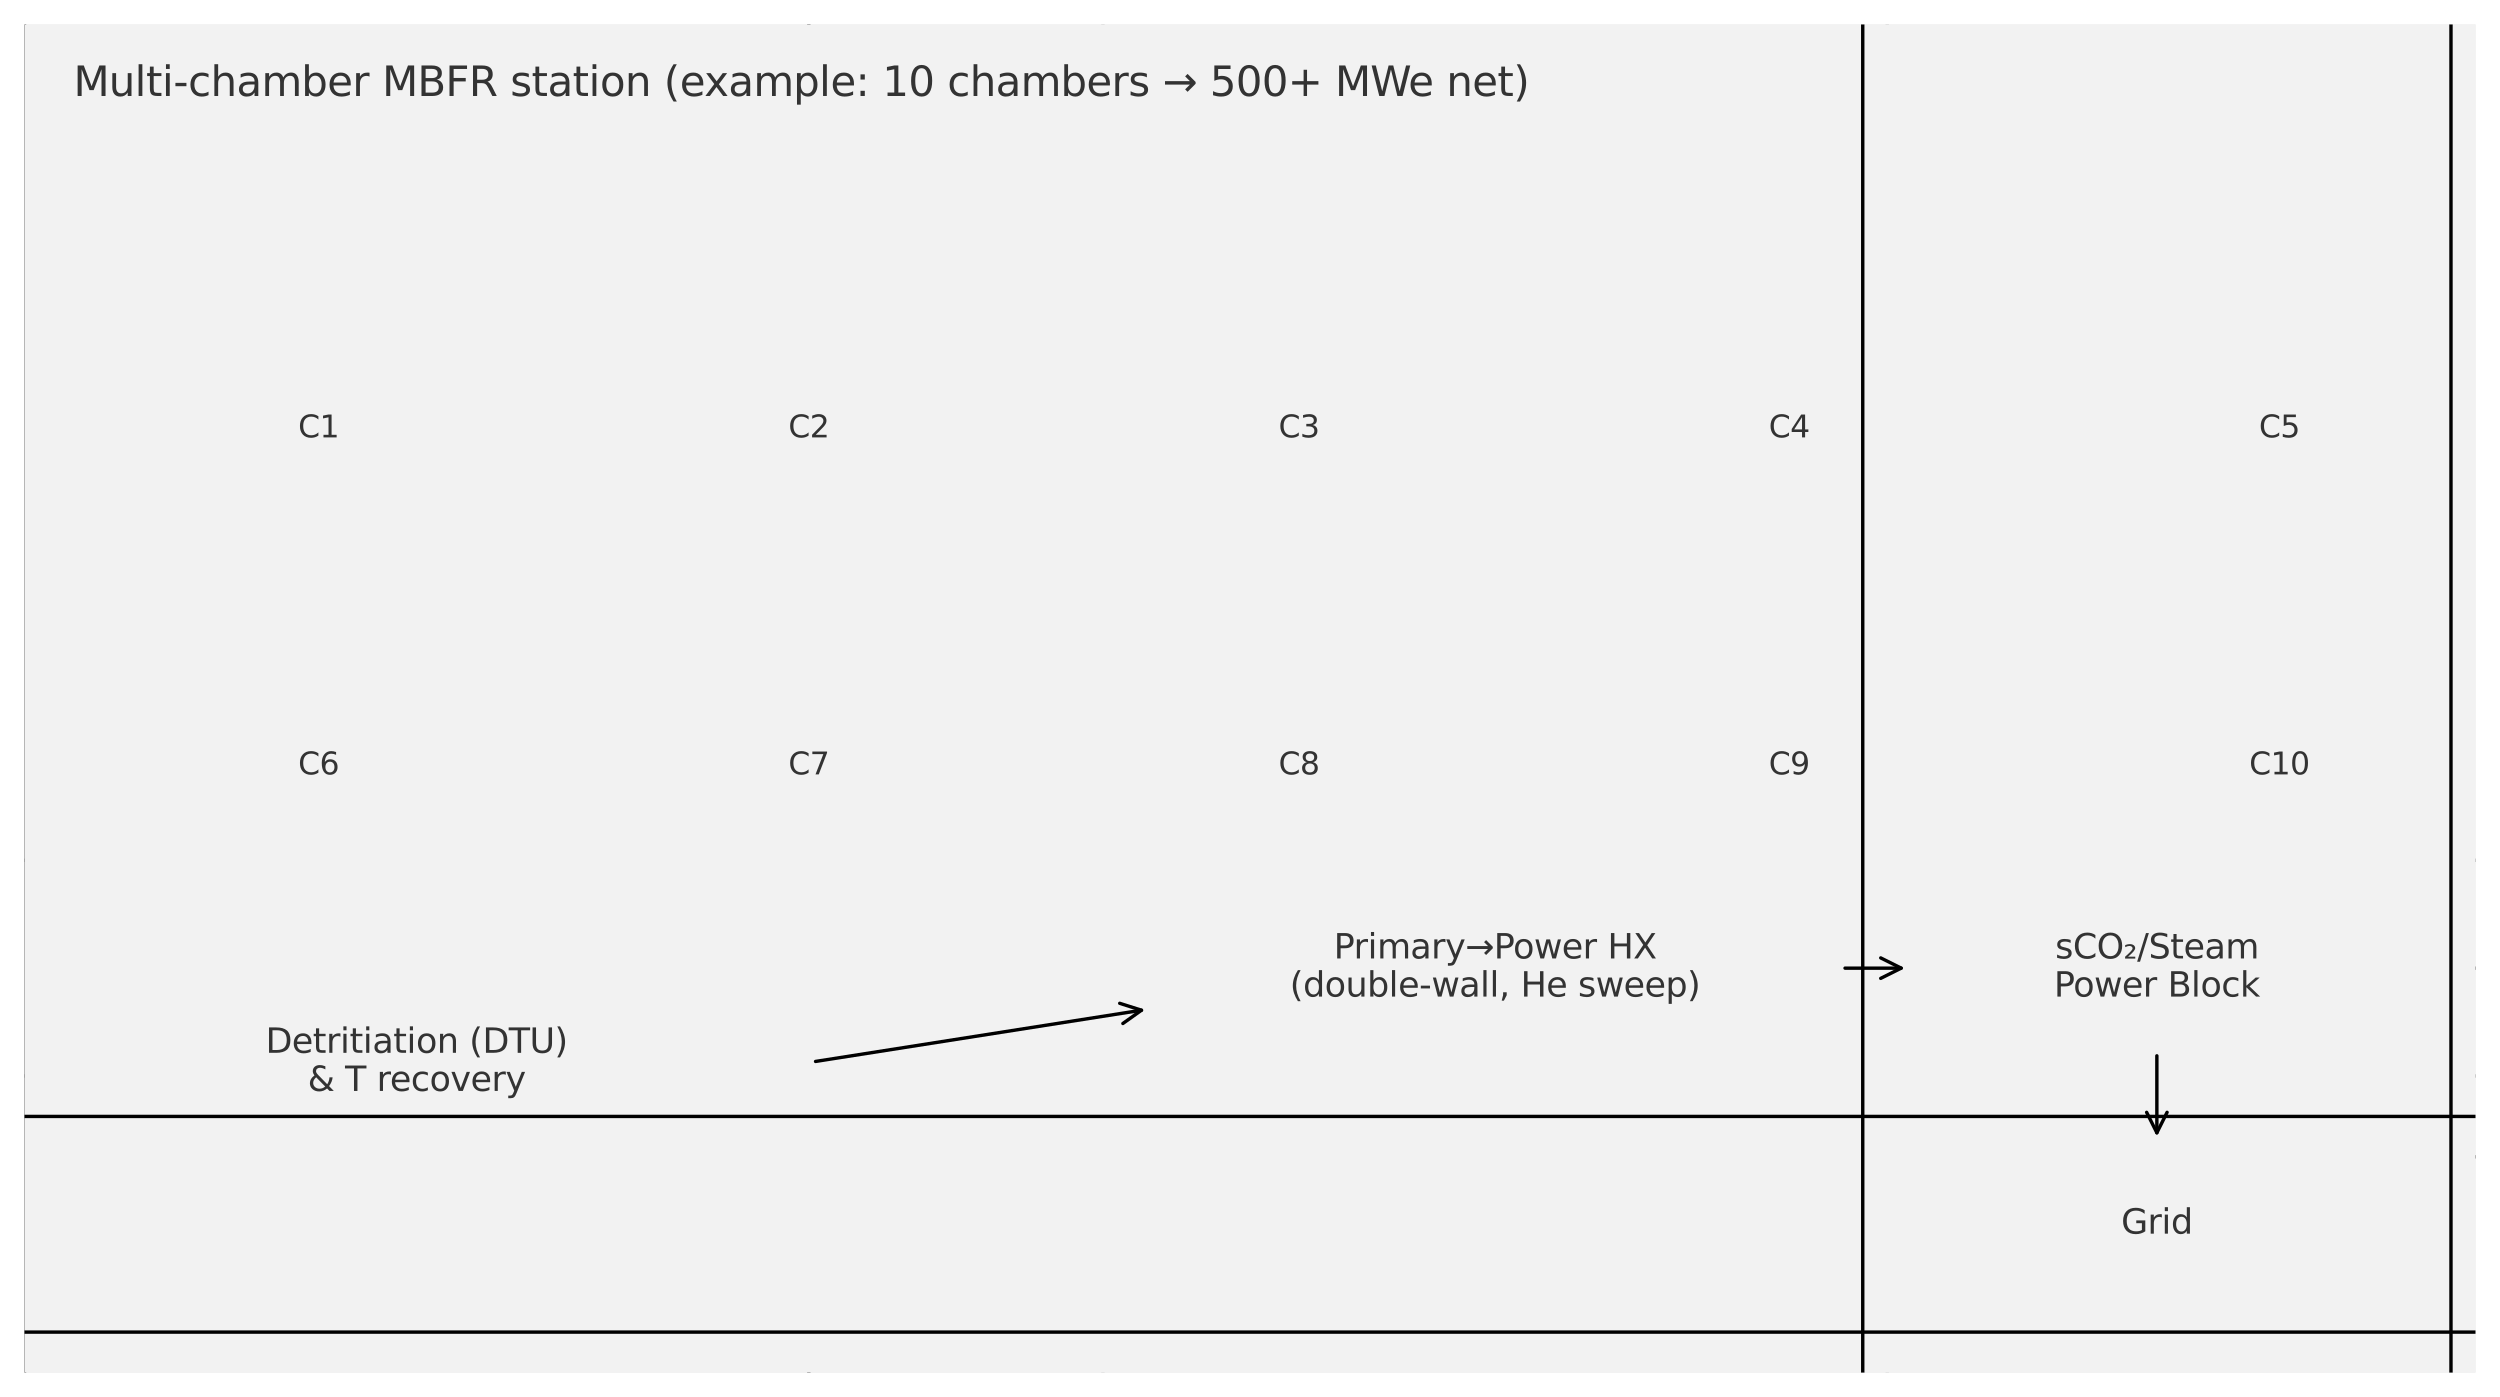 <?xml version="1.0" encoding="utf-8" standalone="no"?>
<!DOCTYPE svg PUBLIC "-//W3C//DTD SVG 1.1//EN"
  "http://www.w3.org/Graphics/SVG/1.1/DTD/svg11.dtd">
<svg xmlns:xlink="http://www.w3.org/1999/xlink" width="734.4pt" height="410.4pt" viewBox="0 0 734.4 410.4" xmlns="http://www.w3.org/2000/svg" version="1.1">
 <defs>
  <style type="text/css">*{stroke-linejoin: round; stroke-linecap: butt}</style>
 </defs>
 <g id="figure_1">
  <g id="patch_1">
   <path d="M 0 410.4 
L 734.4 410.4 
L 734.4 0 
L 0 0 
z
" style="fill: #ffffff"/>
  </g>
  <g id="axes_1">
   <g id="patch_2">
    <path d="M 93.6 149.76 
C 105.057 149.76 116.046 147.256 124.147 142.801 
C 132.248 138.345 136.8 132.301 136.8 126 
C 136.8 119.699 132.248 113.655 124.147 109.199 
C 116.046 104.744 105.057 102.24 93.6 102.24 
C 82.143 102.24 71.154 104.744 63.053 109.199 
C 54.952 113.655 50.4 119.699 50.4 126 
C 50.4 132.301 54.952 138.345 63.053 142.801 
C 71.154 147.256 82.143 149.76 93.6 149.76 
z
" clip-path="url(#p43a256e47e)" style="fill: #f6f6f6; stroke: #000000; stroke-linejoin: miter"/>
   </g>
   <g id="patch_3">
    <path d="M 93.6 151.761 
Q 93.6 217.079 93.6 282.396 
" clip-path="url(#p43a256e47e)" style="fill: none; stroke: #000000; stroke-linecap: round"/>
   </g>
   <g id="patch_4">
    <path d="M 95.6 284.4 
Q 230.399 284.4 365.198 284.4 
" clip-path="url(#p43a256e47e)" style="fill: none; stroke: #000000; stroke-linecap: round"/>
   </g>
   <g id="patch_5">
    <path d="M 237.6 149.76 
C 249.057 149.76 260.046 147.256 268.147 142.801 
C 276.248 138.345 280.8 132.301 280.8 126 
C 280.8 119.699 276.248 113.655 268.147 109.199 
C 260.046 104.744 249.057 102.24 237.6 102.24 
C 226.143 102.24 215.154 104.744 207.053 109.199 
C 198.952 113.655 194.4 119.699 194.4 126 
C 194.4 132.301 198.952 138.345 207.053 142.801 
C 215.154 147.256 226.143 149.76 237.6 149.76 
z
" clip-path="url(#p43a256e47e)" style="fill: #f6f6f6; stroke: #000000; stroke-linejoin: miter"/>
   </g>
   <g id="patch_6">
    <path d="M 237.6 151.761 
Q 237.6 217.079 237.6 282.396 
" clip-path="url(#p43a256e47e)" style="fill: none; stroke: #000000; stroke-linecap: round"/>
   </g>
   <g id="patch_7">
    <path d="M 239.597 284.4 
Q 302.4 284.4 365.202 284.4 
" clip-path="url(#p43a256e47e)" style="fill: none; stroke: #000000; stroke-linecap: round"/>
   </g>
   <g id="patch_8">
    <path d="M 381.6 149.76 
C 393.057 149.76 404.046 147.256 412.147 142.801 
C 420.248 138.345 424.8 132.301 424.8 126 
C 424.8 119.699 420.248 113.655 412.147 109.199 
C 404.046 104.744 393.057 102.24 381.6 102.24 
C 370.143 102.24 359.154 104.744 351.053 109.199 
C 342.952 113.655 338.4 119.699 338.4 126 
C 338.4 132.301 342.952 138.345 351.053 142.801 
C 359.154 147.256 370.143 149.76 381.6 149.76 
z
" clip-path="url(#p43a256e47e)" style="fill: #f6f6f6; stroke: #000000; stroke-linejoin: miter"/>
   </g>
   <g id="patch_9">
    <path d="M 381.6 151.761 
Q 381.6 217.079 381.6 282.396 
" clip-path="url(#p43a256e47e)" style="fill: none; stroke: #000000; stroke-linecap: round"/>
   </g>
   <g id="patch_10">
    <path d="M 379.6 284.4 
Q 374.4 284.4 369.201 284.4 
" clip-path="url(#p43a256e47e)" style="fill: none; stroke: #000000; stroke-linecap: round"/>
   </g>
   <g id="patch_11">
    <path d="M 525.6 149.76 
C 537.057 149.76 548.046 147.256 556.147 142.801 
C 564.248 138.345 568.8 132.301 568.8 126 
C 568.8 119.699 564.248 113.655 556.147 109.199 
C 548.046 104.744 537.057 102.24 525.6 102.24 
C 514.143 102.24 503.154 104.744 495.053 109.199 
C 486.952 113.655 482.4 119.699 482.4 126 
C 482.4 132.301 486.952 138.345 495.053 142.801 
C 503.154 147.256 514.143 149.76 525.6 149.76 
z
" clip-path="url(#p43a256e47e)" style="fill: #f6f6f6; stroke: #000000; stroke-linejoin: miter"/>
   </g>
   <g id="patch_12">
    <path d="M 525.6 151.761 
Q 525.6 217.079 525.6 282.396 
" clip-path="url(#p43a256e47e)" style="fill: none; stroke: #000000; stroke-linecap: round"/>
   </g>
   <g id="patch_13">
    <path d="M 523.604 284.4 
Q 446.402 284.4 369.2 284.4 
" clip-path="url(#p43a256e47e)" style="fill: none; stroke: #000000; stroke-linecap: round"/>
   </g>
   <g id="patch_14">
    <path d="M 669.6 149.76 
C 681.057 149.76 692.046 147.256 700.147 142.801 
C 708.248 138.345 712.8 132.301 712.8 126 
C 712.8 119.699 708.248 113.655 700.147 109.199 
C 692.046 104.744 681.057 102.24 669.6 102.24 
C 658.143 102.24 647.154 104.744 639.053 109.199 
C 630.952 113.655 626.4 119.699 626.4 126 
C 626.4 132.301 630.952 138.345 639.053 142.801 
C 647.154 147.256 658.143 149.76 669.6 149.76 
z
" clip-path="url(#p43a256e47e)" style="fill: #f6f6f6; stroke: #000000; stroke-linejoin: miter"/>
   </g>
   <g id="patch_15">
    <path d="M 669.6 151.761 
Q 669.6 217.079 669.6 282.396 
" clip-path="url(#p43a256e47e)" style="fill: none; stroke: #000000; stroke-linecap: round"/>
   </g>
   <g id="patch_16">
    <path d="M 667.602 284.4 
Q 518.403 284.4 369.203 284.4 
" clip-path="url(#p43a256e47e)" style="fill: none; stroke: #000000; stroke-linecap: round"/>
   </g>
   <g id="patch_17">
    <path d="M 93.6 248.76 
C 105.057 248.76 116.046 246.256 124.147 241.801 
C 132.248 237.345 136.8 231.301 136.8 225 
C 136.8 218.699 132.248 212.655 124.147 208.199 
C 116.046 203.744 105.057 201.24 93.6 201.24 
C 82.143 201.24 71.154 203.744 63.053 208.199 
C 54.952 212.655 50.4 218.699 50.4 225 
C 50.4 231.301 54.952 237.345 63.053 241.801 
C 71.154 246.256 82.143 248.76 93.6 248.76 
z
" clip-path="url(#p43a256e47e)" style="fill: #f6f6f6; stroke: #000000; stroke-linejoin: miter"/>
   </g>
   <g id="patch_18">
    <path d="M 93.6 250.757 
Q 93.6 266.578 93.6 282.4 
" clip-path="url(#p43a256e47e)" style="fill: none; stroke: #000000; stroke-linecap: round"/>
   </g>
   <g id="patch_19">
    <path d="M 95.6 284.4 
Q 230.399 284.4 365.198 284.4 
" clip-path="url(#p43a256e47e)" style="fill: none; stroke: #000000; stroke-linecap: round"/>
   </g>
   <g id="patch_20">
    <path d="M 237.6 248.76 
C 249.057 248.76 260.046 246.256 268.147 241.801 
C 276.248 237.345 280.8 231.301 280.8 225 
C 280.8 218.699 276.248 212.655 268.147 208.199 
C 260.046 203.744 249.057 201.24 237.6 201.24 
C 226.143 201.24 215.154 203.744 207.053 208.199 
C 198.952 212.655 194.4 218.699 194.4 225 
C 194.4 231.301 198.952 237.345 207.053 241.801 
C 215.154 246.256 226.143 248.76 237.6 248.76 
z
" clip-path="url(#p43a256e47e)" style="fill: #f6f6f6; stroke: #000000; stroke-linejoin: miter"/>
   </g>
   <g id="patch_21">
    <path d="M 237.6 250.757 
Q 237.6 266.578 237.6 282.4 
" clip-path="url(#p43a256e47e)" style="fill: none; stroke: #000000; stroke-linecap: round"/>
   </g>
   <g id="patch_22">
    <path d="M 239.597 284.4 
Q 302.4 284.4 365.202 284.4 
" clip-path="url(#p43a256e47e)" style="fill: none; stroke: #000000; stroke-linecap: round"/>
   </g>
   <g id="patch_23">
    <path d="M 381.6 248.76 
C 393.057 248.76 404.046 246.256 412.147 241.801 
C 420.248 237.345 424.8 231.301 424.8 225 
C 424.8 218.699 420.248 212.655 412.147 208.199 
C 404.046 203.744 393.057 201.24 381.6 201.24 
C 370.143 201.24 359.154 203.744 351.053 208.199 
C 342.952 212.655 338.4 218.699 338.4 225 
C 338.4 231.301 342.952 237.345 351.053 241.801 
C 359.154 246.256 370.143 248.76 381.6 248.76 
z
" clip-path="url(#p43a256e47e)" style="fill: #f6f6f6; stroke: #000000; stroke-linejoin: miter"/>
   </g>
   <g id="patch_24">
    <path d="M 381.6 250.757 
Q 381.6 266.578 381.6 282.4 
" clip-path="url(#p43a256e47e)" style="fill: none; stroke: #000000; stroke-linecap: round"/>
   </g>
   <g id="patch_25">
    <path d="M 379.6 284.4 
Q 374.4 284.4 369.201 284.4 
" clip-path="url(#p43a256e47e)" style="fill: none; stroke: #000000; stroke-linecap: round"/>
   </g>
   <g id="patch_26">
    <path d="M 525.6 248.76 
C 537.057 248.76 548.046 246.256 556.147 241.801 
C 564.248 237.345 568.8 231.301 568.8 225 
C 568.8 218.699 564.248 212.655 556.147 208.199 
C 548.046 203.744 537.057 201.24 525.6 201.24 
C 514.143 201.24 503.154 203.744 495.053 208.199 
C 486.952 212.655 482.4 218.699 482.4 225 
C 482.4 231.301 486.952 237.345 495.053 241.801 
C 503.154 246.256 514.143 248.76 525.6 248.76 
z
" clip-path="url(#p43a256e47e)" style="fill: #f6f6f6; stroke: #000000; stroke-linejoin: miter"/>
   </g>
   <g id="patch_27">
    <path d="M 525.6 250.757 
Q 525.6 266.578 525.6 282.4 
" clip-path="url(#p43a256e47e)" style="fill: none; stroke: #000000; stroke-linecap: round"/>
   </g>
   <g id="patch_28">
    <path d="M 523.604 284.4 
Q 446.402 284.4 369.2 284.4 
" clip-path="url(#p43a256e47e)" style="fill: none; stroke: #000000; stroke-linecap: round"/>
   </g>
   <g id="patch_29">
    <path d="M 669.6 248.76 
C 681.057 248.76 692.046 246.256 700.147 241.801 
C 708.248 237.345 712.8 231.301 712.8 225 
C 712.8 218.699 708.248 212.655 700.147 208.199 
C 692.046 203.744 681.057 201.24 669.6 201.24 
C 658.143 201.24 647.154 203.744 639.053 208.199 
C 630.952 212.655 626.4 218.699 626.4 225 
C 626.4 231.301 630.952 237.345 639.053 241.801 
C 647.154 246.256 658.143 248.76 669.6 248.76 
z
" clip-path="url(#p43a256e47e)" style="fill: #f6f6f6; stroke: #000000; stroke-linejoin: miter"/>
   </g>
   <g id="patch_30">
    <path d="M 669.6 250.757 
Q 669.6 266.578 669.6 282.4 
" clip-path="url(#p43a256e47e)" style="fill: none; stroke: #000000; stroke-linecap: round"/>
   </g>
   <g id="patch_31">
    <path d="M 667.602 284.4 
Q 518.403 284.4 369.203 284.4 
" clip-path="url(#p43a256e47e)" style="fill: none; stroke: #000000; stroke-linecap: round"/>
   </g>
   <g id="patch_32">
    <path d="M 6084 316.08 
L -5205.6 316.08 
Q 554.4 316.08 554.4 -2851.92 
L 554.4 3420.72 
Q 554.4 252.72 -5205.6 252.72 
L 6084 252.72 
Q 324 252.72 324 3420.72 
L 324 -2851.92 
Q 324 316.08 6084 316.08 
z
" clip-path="url(#p43a256e47e)" style="fill: #f2f2f2; stroke: #000000; stroke-linejoin: miter"/>
   </g>
   <g id="patch_33">
    <path d="M 6307.2 316.08 
L -5040 316.08 
Q 720 316.08 720 -2851.92 
L 720 3420.72 
Q 720 252.72 -5040 252.72 
L 6307.2 252.72 
Q 547.2 252.72 547.2 3420.72 
L 547.2 -2851.92 
Q 547.2 316.08 6307.2 316.08 
z
" clip-path="url(#p43a256e47e)" style="fill: #f2f2f2; stroke: #000000; stroke-linejoin: miter"/>
   </g>
   <g id="patch_34">
    <path d="M 5767.2 339.84 
L -5522.4 339.84 
Q 237.6 339.84 237.6 -2828.16 
L 237.6 3452.4 
Q 237.6 284.4 -5522.4 284.4 
L 5767.2 284.4 
Q 7.2 284.4 7.2 3452.4 
L 7.2 -2828.16 
Q 7.2 339.84 5767.2 339.84 
z
" clip-path="url(#p43a256e47e)" style="fill: #f2f2f2; stroke: #000000; stroke-linejoin: miter"/>
   </g>
   <g id="patch_35">
    <path d="M 6307.2 391.32 
L -5040 391.32 
Q 720 391.32 720 -2776.68 
L 720 3495.96 
Q 720 327.96 -5040 327.96 
L 6307.2 327.96 
Q 547.2 327.96 547.2 3495.96 
L 547.2 -2776.68 
Q 547.2 391.32 6307.2 391.32 
z
" clip-path="url(#p43a256e47e)" style="fill: #f2f2f2; stroke: #000000; stroke-linejoin: miter"/>
   </g>
   <g id="patch_36">
    <path d="M 542.001 284.4 
Q 550.803 284.4 558.487 284.4 
" clip-path="url(#p43a256e47e)" style="fill: none; stroke: #000000; stroke-linecap: round"/>
    <path d="M 552.487 281.4 
L 558.487 284.4 
L 552.487 287.4 
" clip-path="url(#p43a256e47e)" style="fill: none; stroke: #000000; stroke-linecap: round"/>
   </g>
   <g id="patch_37">
    <path d="M 633.6 310.16 
Q 633.6 322.02 633.6 332.762 
" clip-path="url(#p43a256e47e)" style="fill: none; stroke: #000000; stroke-linecap: round"/>
    <path d="M 636.6 326.762 
L 633.6 332.762 
L 630.6 326.762 
" clip-path="url(#p43a256e47e)" style="fill: none; stroke: #000000; stroke-linecap: round"/>
   </g>
   <g id="patch_38">
    <path d="M 239.578 311.809 
Q 288.001 304.2 335.32 296.764 
" clip-path="url(#p43a256e47e)" style="fill: none; stroke: #000000; stroke-linecap: round"/>
    <path d="M 328.927 294.732 
L 335.32 296.764 
L 329.859 300.659 
" clip-path="url(#p43a256e47e)" style="fill: none; stroke: #000000; stroke-linecap: round"/>
   </g>
   <g id="text_1">
    <!-- Multi‑chamber MBFR station (example: 10 chambers → 500+ MWe net) -->
    <g style="fill: #333333" transform="translate(21.6 28.198) scale(0.12 -0.12)">
     <defs>
      <path id="DejaVuSans-4d" d="M 628 4666 
L 1569 4666 
L 2759 1491 
L 3956 4666 
L 4897 4666 
L 4897 0 
L 4281 0 
L 4281 4097 
L 3078 897 
L 2444 897 
L 1241 4097 
L 1241 0 
L 628 0 
L 628 4666 
z
" transform="scale(0.016)"/>
      <path id="DejaVuSans-75" d="M 544 1381 
L 544 3500 
L 1119 3500 
L 1119 1403 
Q 1119 906 1312 657 
Q 1506 409 1894 409 
Q 2359 409 2629 706 
Q 2900 1003 2900 1516 
L 2900 3500 
L 3475 3500 
L 3475 0 
L 2900 0 
L 2900 538 
Q 2691 219 2414 64 
Q 2138 -91 1772 -91 
Q 1169 -91 856 284 
Q 544 659 544 1381 
z
M 1991 3584 
L 1991 3584 
z
" transform="scale(0.016)"/>
      <path id="DejaVuSans-6c" d="M 603 4863 
L 1178 4863 
L 1178 0 
L 603 0 
L 603 4863 
z
" transform="scale(0.016)"/>
      <path id="DejaVuSans-74" d="M 1172 4494 
L 1172 3500 
L 2356 3500 
L 2356 3053 
L 1172 3053 
L 1172 1153 
Q 1172 725 1289 603 
Q 1406 481 1766 481 
L 2356 481 
L 2356 0 
L 1766 0 
Q 1100 0 847 248 
Q 594 497 594 1153 
L 594 3053 
L 172 3053 
L 172 3500 
L 594 3500 
L 594 4494 
L 1172 4494 
z
" transform="scale(0.016)"/>
      <path id="DejaVuSans-69" d="M 603 3500 
L 1178 3500 
L 1178 0 
L 603 0 
L 603 3500 
z
M 603 4863 
L 1178 4863 
L 1178 4134 
L 603 4134 
L 603 4863 
z
" transform="scale(0.016)"/>
      <path id="DejaVuSans-2011" d="M 313 2009 
L 1997 2009 
L 1997 1497 
L 313 1497 
L 313 2009 
z
" transform="scale(0.016)"/>
      <path id="DejaVuSans-63" d="M 3122 3366 
L 3122 2828 
Q 2878 2963 2633 3030 
Q 2388 3097 2138 3097 
Q 1578 3097 1268 2742 
Q 959 2388 959 1747 
Q 959 1106 1268 751 
Q 1578 397 2138 397 
Q 2388 397 2633 464 
Q 2878 531 3122 666 
L 3122 134 
Q 2881 22 2623 -34 
Q 2366 -91 2075 -91 
Q 1284 -91 818 406 
Q 353 903 353 1747 
Q 353 2603 823 3093 
Q 1294 3584 2113 3584 
Q 2378 3584 2631 3529 
Q 2884 3475 3122 3366 
z
" transform="scale(0.016)"/>
      <path id="DejaVuSans-68" d="M 3513 2113 
L 3513 0 
L 2938 0 
L 2938 2094 
Q 2938 2591 2744 2837 
Q 2550 3084 2163 3084 
Q 1697 3084 1428 2787 
Q 1159 2491 1159 1978 
L 1159 0 
L 581 0 
L 581 4863 
L 1159 4863 
L 1159 2956 
Q 1366 3272 1645 3428 
Q 1925 3584 2291 3584 
Q 2894 3584 3203 3211 
Q 3513 2838 3513 2113 
z
" transform="scale(0.016)"/>
      <path id="DejaVuSans-61" d="M 2194 1759 
Q 1497 1759 1228 1600 
Q 959 1441 959 1056 
Q 959 750 1161 570 
Q 1363 391 1709 391 
Q 2188 391 2477 730 
Q 2766 1069 2766 1631 
L 2766 1759 
L 2194 1759 
z
M 3341 1997 
L 3341 0 
L 2766 0 
L 2766 531 
Q 2569 213 2275 61 
Q 1981 -91 1556 -91 
Q 1019 -91 701 211 
Q 384 513 384 1019 
Q 384 1609 779 1909 
Q 1175 2209 1959 2209 
L 2766 2209 
L 2766 2266 
Q 2766 2663 2505 2880 
Q 2244 3097 1772 3097 
Q 1472 3097 1187 3025 
Q 903 2953 641 2809 
L 641 3341 
Q 956 3463 1253 3523 
Q 1550 3584 1831 3584 
Q 2591 3584 2966 3190 
Q 3341 2797 3341 1997 
z
" transform="scale(0.016)"/>
      <path id="DejaVuSans-6d" d="M 3328 2828 
Q 3544 3216 3844 3400 
Q 4144 3584 4550 3584 
Q 5097 3584 5394 3201 
Q 5691 2819 5691 2113 
L 5691 0 
L 5113 0 
L 5113 2094 
Q 5113 2597 4934 2840 
Q 4756 3084 4391 3084 
Q 3944 3084 3684 2787 
Q 3425 2491 3425 1978 
L 3425 0 
L 2847 0 
L 2847 2094 
Q 2847 2600 2669 2842 
Q 2491 3084 2119 3084 
Q 1678 3084 1418 2786 
Q 1159 2488 1159 1978 
L 1159 0 
L 581 0 
L 581 3500 
L 1159 3500 
L 1159 2956 
Q 1356 3278 1631 3431 
Q 1906 3584 2284 3584 
Q 2666 3584 2933 3390 
Q 3200 3197 3328 2828 
z
" transform="scale(0.016)"/>
      <path id="DejaVuSans-62" d="M 3116 1747 
Q 3116 2381 2855 2742 
Q 2594 3103 2138 3103 
Q 1681 3103 1420 2742 
Q 1159 2381 1159 1747 
Q 1159 1113 1420 752 
Q 1681 391 2138 391 
Q 2594 391 2855 752 
Q 3116 1113 3116 1747 
z
M 1159 2969 
Q 1341 3281 1617 3432 
Q 1894 3584 2278 3584 
Q 2916 3584 3314 3078 
Q 3713 2572 3713 1747 
Q 3713 922 3314 415 
Q 2916 -91 2278 -91 
Q 1894 -91 1617 61 
Q 1341 213 1159 525 
L 1159 0 
L 581 0 
L 581 4863 
L 1159 4863 
L 1159 2969 
z
" transform="scale(0.016)"/>
      <path id="DejaVuSans-65" d="M 3597 1894 
L 3597 1613 
L 953 1613 
Q 991 1019 1311 708 
Q 1631 397 2203 397 
Q 2534 397 2845 478 
Q 3156 559 3463 722 
L 3463 178 
Q 3153 47 2828 -22 
Q 2503 -91 2169 -91 
Q 1331 -91 842 396 
Q 353 884 353 1716 
Q 353 2575 817 3079 
Q 1281 3584 2069 3584 
Q 2775 3584 3186 3129 
Q 3597 2675 3597 1894 
z
M 3022 2063 
Q 3016 2534 2758 2815 
Q 2500 3097 2075 3097 
Q 1594 3097 1305 2825 
Q 1016 2553 972 2059 
L 3022 2063 
z
" transform="scale(0.016)"/>
      <path id="DejaVuSans-72" d="M 2631 2963 
Q 2534 3019 2420 3045 
Q 2306 3072 2169 3072 
Q 1681 3072 1420 2755 
Q 1159 2438 1159 1844 
L 1159 0 
L 581 0 
L 581 3500 
L 1159 3500 
L 1159 2956 
Q 1341 3275 1631 3429 
Q 1922 3584 2338 3584 
Q 2397 3584 2469 3576 
Q 2541 3569 2628 3553 
L 2631 2963 
z
" transform="scale(0.016)"/>
      <path id="DejaVuSans-20" transform="scale(0.016)"/>
      <path id="DejaVuSans-42" d="M 1259 2228 
L 1259 519 
L 2272 519 
Q 2781 519 3026 730 
Q 3272 941 3272 1375 
Q 3272 1813 3026 2020 
Q 2781 2228 2272 2228 
L 1259 2228 
z
M 1259 4147 
L 1259 2741 
L 2194 2741 
Q 2656 2741 2882 2914 
Q 3109 3088 3109 3444 
Q 3109 3797 2882 3972 
Q 2656 4147 2194 4147 
L 1259 4147 
z
M 628 4666 
L 2241 4666 
Q 2963 4666 3353 4366 
Q 3744 4066 3744 3513 
Q 3744 3084 3544 2831 
Q 3344 2578 2956 2516 
Q 3422 2416 3680 2098 
Q 3938 1781 3938 1306 
Q 3938 681 3513 340 
Q 3088 0 2303 0 
L 628 0 
L 628 4666 
z
" transform="scale(0.016)"/>
      <path id="DejaVuSans-46" d="M 628 4666 
L 3309 4666 
L 3309 4134 
L 1259 4134 
L 1259 2759 
L 3109 2759 
L 3109 2228 
L 1259 2228 
L 1259 0 
L 628 0 
L 628 4666 
z
" transform="scale(0.016)"/>
      <path id="DejaVuSans-52" d="M 2841 2188 
Q 3044 2119 3236 1894 
Q 3428 1669 3622 1275 
L 4263 0 
L 3584 0 
L 2988 1197 
Q 2756 1666 2539 1819 
Q 2322 1972 1947 1972 
L 1259 1972 
L 1259 0 
L 628 0 
L 628 4666 
L 2053 4666 
Q 2853 4666 3247 4331 
Q 3641 3997 3641 3322 
Q 3641 2881 3436 2590 
Q 3231 2300 2841 2188 
z
M 1259 4147 
L 1259 2491 
L 2053 2491 
Q 2509 2491 2742 2702 
Q 2975 2913 2975 3322 
Q 2975 3731 2742 3939 
Q 2509 4147 2053 4147 
L 1259 4147 
z
" transform="scale(0.016)"/>
      <path id="DejaVuSans-73" d="M 2834 3397 
L 2834 2853 
Q 2591 2978 2328 3040 
Q 2066 3103 1784 3103 
Q 1356 3103 1142 2972 
Q 928 2841 928 2578 
Q 928 2378 1081 2264 
Q 1234 2150 1697 2047 
L 1894 2003 
Q 2506 1872 2764 1633 
Q 3022 1394 3022 966 
Q 3022 478 2636 193 
Q 2250 -91 1575 -91 
Q 1294 -91 989 -36 
Q 684 19 347 128 
L 347 722 
Q 666 556 975 473 
Q 1284 391 1588 391 
Q 1994 391 2212 530 
Q 2431 669 2431 922 
Q 2431 1156 2273 1281 
Q 2116 1406 1581 1522 
L 1381 1569 
Q 847 1681 609 1914 
Q 372 2147 372 2553 
Q 372 3047 722 3315 
Q 1072 3584 1716 3584 
Q 2034 3584 2315 3537 
Q 2597 3491 2834 3397 
z
" transform="scale(0.016)"/>
      <path id="DejaVuSans-6f" d="M 1959 3097 
Q 1497 3097 1228 2736 
Q 959 2375 959 1747 
Q 959 1119 1226 758 
Q 1494 397 1959 397 
Q 2419 397 2687 759 
Q 2956 1122 2956 1747 
Q 2956 2369 2687 2733 
Q 2419 3097 1959 3097 
z
M 1959 3584 
Q 2709 3584 3137 3096 
Q 3566 2609 3566 1747 
Q 3566 888 3137 398 
Q 2709 -91 1959 -91 
Q 1206 -91 779 398 
Q 353 888 353 1747 
Q 353 2609 779 3096 
Q 1206 3584 1959 3584 
z
" transform="scale(0.016)"/>
      <path id="DejaVuSans-6e" d="M 3513 2113 
L 3513 0 
L 2938 0 
L 2938 2094 
Q 2938 2591 2744 2837 
Q 2550 3084 2163 3084 
Q 1697 3084 1428 2787 
Q 1159 2491 1159 1978 
L 1159 0 
L 581 0 
L 581 3500 
L 1159 3500 
L 1159 2956 
Q 1366 3272 1645 3428 
Q 1925 3584 2291 3584 
Q 2894 3584 3203 3211 
Q 3513 2838 3513 2113 
z
" transform="scale(0.016)"/>
      <path id="DejaVuSans-28" d="M 1984 4856 
Q 1566 4138 1362 3434 
Q 1159 2731 1159 2009 
Q 1159 1288 1364 580 
Q 1569 -128 1984 -844 
L 1484 -844 
Q 1016 -109 783 600 
Q 550 1309 550 2009 
Q 550 2706 781 3412 
Q 1013 4119 1484 4856 
L 1984 4856 
z
" transform="scale(0.016)"/>
      <path id="DejaVuSans-78" d="M 3513 3500 
L 2247 1797 
L 3578 0 
L 2900 0 
L 1881 1375 
L 863 0 
L 184 0 
L 1544 1831 
L 300 3500 
L 978 3500 
L 1906 2253 
L 2834 3500 
L 3513 3500 
z
" transform="scale(0.016)"/>
      <path id="DejaVuSans-70" d="M 1159 525 
L 1159 -1331 
L 581 -1331 
L 581 3500 
L 1159 3500 
L 1159 2969 
Q 1341 3281 1617 3432 
Q 1894 3584 2278 3584 
Q 2916 3584 3314 3078 
Q 3713 2572 3713 1747 
Q 3713 922 3314 415 
Q 2916 -91 2278 -91 
Q 1894 -91 1617 61 
Q 1341 213 1159 525 
z
M 3116 1747 
Q 3116 2381 2855 2742 
Q 2594 3103 2138 3103 
Q 1681 3103 1420 2742 
Q 1159 2381 1159 1747 
Q 1159 1113 1420 752 
Q 1681 391 2138 391 
Q 2594 391 2855 752 
Q 3116 1113 3116 1747 
z
" transform="scale(0.016)"/>
      <path id="DejaVuSans-3a" d="M 750 794 
L 1409 794 
L 1409 0 
L 750 0 
L 750 794 
z
M 750 3309 
L 1409 3309 
L 1409 2516 
L 750 2516 
L 750 3309 
z
" transform="scale(0.016)"/>
      <path id="DejaVuSans-31" d="M 794 531 
L 1825 531 
L 1825 4091 
L 703 3866 
L 703 4441 
L 1819 4666 
L 2450 4666 
L 2450 531 
L 3481 531 
L 3481 0 
L 794 0 
L 794 531 
z
" transform="scale(0.016)"/>
      <path id="DejaVuSans-30" d="M 2034 4250 
Q 1547 4250 1301 3770 
Q 1056 3291 1056 2328 
Q 1056 1369 1301 889 
Q 1547 409 2034 409 
Q 2525 409 2770 889 
Q 3016 1369 3016 2328 
Q 3016 3291 2770 3770 
Q 2525 4250 2034 4250 
z
M 2034 4750 
Q 2819 4750 3233 4129 
Q 3647 3509 3647 2328 
Q 3647 1150 3233 529 
Q 2819 -91 2034 -91 
Q 1250 -91 836 529 
Q 422 1150 422 2328 
Q 422 3509 836 4129 
Q 1250 4750 2034 4750 
z
" transform="scale(0.016)"/>
      <path id="DejaVuSans-2192" d="M 5050 2147 
L 5050 1866 
L 3822 638 
L 3447 1013 
L 4175 1741 
L 366 1741 
L 366 2272 
L 4175 2272 
L 3447 3000 
L 3822 3375 
L 5050 2147 
z
" transform="scale(0.016)"/>
      <path id="DejaVuSans-35" d="M 691 4666 
L 3169 4666 
L 3169 4134 
L 1269 4134 
L 1269 2991 
Q 1406 3038 1543 3061 
Q 1681 3084 1819 3084 
Q 2600 3084 3056 2656 
Q 3513 2228 3513 1497 
Q 3513 744 3044 326 
Q 2575 -91 1722 -91 
Q 1428 -91 1123 -41 
Q 819 9 494 109 
L 494 744 
Q 775 591 1075 516 
Q 1375 441 1709 441 
Q 2250 441 2565 725 
Q 2881 1009 2881 1497 
Q 2881 1984 2565 2268 
Q 2250 2553 1709 2553 
Q 1456 2553 1204 2497 
Q 953 2441 691 2322 
L 691 4666 
z
" transform="scale(0.016)"/>
      <path id="DejaVuSans-2b" d="M 2944 4013 
L 2944 2272 
L 4684 2272 
L 4684 1741 
L 2944 1741 
L 2944 0 
L 2419 0 
L 2419 1741 
L 678 1741 
L 678 2272 
L 2419 2272 
L 2419 4013 
L 2944 4013 
z
" transform="scale(0.016)"/>
      <path id="DejaVuSans-57" d="M 213 4666 
L 850 4666 
L 1831 722 
L 2809 4666 
L 3519 4666 
L 4500 722 
L 5478 4666 
L 6119 4666 
L 4947 0 
L 4153 0 
L 3169 4050 
L 2175 0 
L 1381 0 
L 213 4666 
z
" transform="scale(0.016)"/>
      <path id="DejaVuSans-29" d="M 513 4856 
L 1013 4856 
Q 1481 4119 1714 3412 
Q 1947 2706 1947 2009 
Q 1947 1309 1714 600 
Q 1481 -109 1013 -844 
L 513 -844 
Q 928 -128 1133 580 
Q 1338 1288 1338 2009 
Q 1338 2731 1133 3434 
Q 928 4138 513 4856 
z
" transform="scale(0.016)"/>
     </defs>
     <use xlink:href="#DejaVuSans-4d"/>
     <use xlink:href="#DejaVuSans-75" x="86.279"/>
     <use xlink:href="#DejaVuSans-6c" x="149.658"/>
     <use xlink:href="#DejaVuSans-74" x="177.441"/>
     <use xlink:href="#DejaVuSans-69" x="216.65"/>
     <use xlink:href="#DejaVuSans-2011" x="244.434"/>
     <use xlink:href="#DejaVuSans-63" x="280.518"/>
     <use xlink:href="#DejaVuSans-68" x="335.498"/>
     <use xlink:href="#DejaVuSans-61" x="398.877"/>
     <use xlink:href="#DejaVuSans-6d" x="460.156"/>
     <use xlink:href="#DejaVuSans-62" x="557.568"/>
     <use xlink:href="#DejaVuSans-65" x="621.045"/>
     <use xlink:href="#DejaVuSans-72" x="682.568"/>
     <use xlink:href="#DejaVuSans-20" x="723.682"/>
     <use xlink:href="#DejaVuSans-4d" x="755.469"/>
     <use xlink:href="#DejaVuSans-42" x="841.748"/>
     <use xlink:href="#DejaVuSans-46" x="910.352"/>
     <use xlink:href="#DejaVuSans-52" x="967.871"/>
     <use xlink:href="#DejaVuSans-20" x="1037.354"/>
     <use xlink:href="#DejaVuSans-73" x="1069.141"/>
     <use xlink:href="#DejaVuSans-74" x="1121.24"/>
     <use xlink:href="#DejaVuSans-61" x="1160.449"/>
     <use xlink:href="#DejaVuSans-74" x="1221.729"/>
     <use xlink:href="#DejaVuSans-69" x="1260.938"/>
     <use xlink:href="#DejaVuSans-6f" x="1288.721"/>
     <use xlink:href="#DejaVuSans-6e" x="1349.902"/>
     <use xlink:href="#DejaVuSans-20" x="1413.281"/>
     <use xlink:href="#DejaVuSans-28" x="1445.068"/>
     <use xlink:href="#DejaVuSans-65" x="1484.082"/>
     <use xlink:href="#DejaVuSans-78" x="1543.855"/>
     <use xlink:href="#DejaVuSans-61" x="1603.035"/>
     <use xlink:href="#DejaVuSans-6d" x="1664.314"/>
     <use xlink:href="#DejaVuSans-70" x="1761.727"/>
     <use xlink:href="#DejaVuSans-6c" x="1825.203"/>
     <use xlink:href="#DejaVuSans-65" x="1852.986"/>
     <use xlink:href="#DejaVuSans-3a" x="1914.51"/>
     <use xlink:href="#DejaVuSans-20" x="1948.201"/>
     <use xlink:href="#DejaVuSans-31" x="1979.988"/>
     <use xlink:href="#DejaVuSans-30" x="2043.611"/>
     <use xlink:href="#DejaVuSans-20" x="2107.234"/>
     <use xlink:href="#DejaVuSans-63" x="2139.021"/>
     <use xlink:href="#DejaVuSans-68" x="2194.002"/>
     <use xlink:href="#DejaVuSans-61" x="2257.381"/>
     <use xlink:href="#DejaVuSans-6d" x="2318.66"/>
     <use xlink:href="#DejaVuSans-62" x="2416.072"/>
     <use xlink:href="#DejaVuSans-65" x="2479.549"/>
     <use xlink:href="#DejaVuSans-72" x="2541.072"/>
     <use xlink:href="#DejaVuSans-73" x="2582.186"/>
     <use xlink:href="#DejaVuSans-20" x="2634.285"/>
     <use xlink:href="#DejaVuSans-2192" x="2666.072"/>
     <use xlink:href="#DejaVuSans-20" x="2749.861"/>
     <use xlink:href="#DejaVuSans-35" x="2781.648"/>
     <use xlink:href="#DejaVuSans-30" x="2845.271"/>
     <use xlink:href="#DejaVuSans-30" x="2908.895"/>
     <use xlink:href="#DejaVuSans-2b" x="2972.518"/>
     <use xlink:href="#DejaVuSans-20" x="3056.307"/>
     <use xlink:href="#DejaVuSans-4d" x="3088.094"/>
     <use xlink:href="#DejaVuSans-57" x="3174.373"/>
     <use xlink:href="#DejaVuSans-65" x="3267.375"/>
     <use xlink:href="#DejaVuSans-20" x="3328.898"/>
     <use xlink:href="#DejaVuSans-6e" x="3360.686"/>
     <use xlink:href="#DejaVuSans-65" x="3424.064"/>
     <use xlink:href="#DejaVuSans-74" x="3485.588"/>
     <use xlink:href="#DejaVuSans-29" x="3524.797"/>
    </g>
   </g>
   <g id="text_2">
    <!-- C1 -->
    <g style="fill: #333333" transform="translate(87.595 128.483) scale(0.09 -0.09)">
     <defs>
      <path id="DejaVuSans-43" d="M 4122 4306 
L 4122 3641 
Q 3803 3938 3442 4084 
Q 3081 4231 2675 4231 
Q 1875 4231 1450 3742 
Q 1025 3253 1025 2328 
Q 1025 1406 1450 917 
Q 1875 428 2675 428 
Q 3081 428 3442 575 
Q 3803 722 4122 1019 
L 4122 359 
Q 3791 134 3420 21 
Q 3050 -91 2638 -91 
Q 1578 -91 968 557 
Q 359 1206 359 2328 
Q 359 3453 968 4101 
Q 1578 4750 2638 4750 
Q 3056 4750 3426 4639 
Q 3797 4528 4122 4306 
z
" transform="scale(0.016)"/>
     </defs>
     <use xlink:href="#DejaVuSans-43"/>
     <use xlink:href="#DejaVuSans-31" x="69.824"/>
    </g>
   </g>
   <g id="text_3">
    <!-- C2 -->
    <g style="fill: #333333" transform="translate(231.595 128.483) scale(0.09 -0.09)">
     <defs>
      <path id="DejaVuSans-32" d="M 1228 531 
L 3431 531 
L 3431 0 
L 469 0 
L 469 531 
Q 828 903 1448 1529 
Q 2069 2156 2228 2338 
Q 2531 2678 2651 2914 
Q 2772 3150 2772 3378 
Q 2772 3750 2511 3984 
Q 2250 4219 1831 4219 
Q 1534 4219 1204 4116 
Q 875 4013 500 3803 
L 500 4441 
Q 881 4594 1212 4672 
Q 1544 4750 1819 4750 
Q 2544 4750 2975 4387 
Q 3406 4025 3406 3419 
Q 3406 3131 3298 2873 
Q 3191 2616 2906 2266 
Q 2828 2175 2409 1742 
Q 1991 1309 1228 531 
z
" transform="scale(0.016)"/>
     </defs>
     <use xlink:href="#DejaVuSans-43"/>
     <use xlink:href="#DejaVuSans-32" x="69.824"/>
    </g>
   </g>
   <g id="text_4">
    <!-- C3 -->
    <g style="fill: #333333" transform="translate(375.595 128.483) scale(0.09 -0.09)">
     <defs>
      <path id="DejaVuSans-33" d="M 2597 2516 
Q 3050 2419 3304 2112 
Q 3559 1806 3559 1356 
Q 3559 666 3084 287 
Q 2609 -91 1734 -91 
Q 1441 -91 1130 -33 
Q 819 25 488 141 
L 488 750 
Q 750 597 1062 519 
Q 1375 441 1716 441 
Q 2309 441 2620 675 
Q 2931 909 2931 1356 
Q 2931 1769 2642 2001 
Q 2353 2234 1838 2234 
L 1294 2234 
L 1294 2753 
L 1863 2753 
Q 2328 2753 2575 2939 
Q 2822 3125 2822 3475 
Q 2822 3834 2567 4026 
Q 2313 4219 1838 4219 
Q 1578 4219 1281 4162 
Q 984 4106 628 3988 
L 628 4550 
Q 988 4650 1302 4700 
Q 1616 4750 1894 4750 
Q 2613 4750 3031 4423 
Q 3450 4097 3450 3541 
Q 3450 3153 3228 2886 
Q 3006 2619 2597 2516 
z
" transform="scale(0.016)"/>
     </defs>
     <use xlink:href="#DejaVuSans-43"/>
     <use xlink:href="#DejaVuSans-33" x="69.824"/>
    </g>
   </g>
   <g id="text_5">
    <!-- C4 -->
    <g style="fill: #333333" transform="translate(519.595 128.483) scale(0.09 -0.09)">
     <defs>
      <path id="DejaVuSans-34" d="M 2419 4116 
L 825 1625 
L 2419 1625 
L 2419 4116 
z
M 2253 4666 
L 3047 4666 
L 3047 1625 
L 3713 1625 
L 3713 1100 
L 3047 1100 
L 3047 0 
L 2419 0 
L 2419 1100 
L 313 1100 
L 313 1709 
L 2253 4666 
z
" transform="scale(0.016)"/>
     </defs>
     <use xlink:href="#DejaVuSans-43"/>
     <use xlink:href="#DejaVuSans-34" x="69.824"/>
    </g>
   </g>
   <g id="text_6">
    <!-- C5 -->
    <g style="fill: #333333" transform="translate(663.595 128.483) scale(0.09 -0.09)">
     <use xlink:href="#DejaVuSans-43"/>
     <use xlink:href="#DejaVuSans-35" x="69.824"/>
    </g>
   </g>
   <g id="text_7">
    <!-- C6 -->
    <g style="fill: #333333" transform="translate(87.595 227.483) scale(0.09 -0.09)">
     <defs>
      <path id="DejaVuSans-36" d="M 2113 2584 
Q 1688 2584 1439 2293 
Q 1191 2003 1191 1497 
Q 1191 994 1439 701 
Q 1688 409 2113 409 
Q 2538 409 2786 701 
Q 3034 994 3034 1497 
Q 3034 2003 2786 2293 
Q 2538 2584 2113 2584 
z
M 3366 4563 
L 3366 3988 
Q 3128 4100 2886 4159 
Q 2644 4219 2406 4219 
Q 1781 4219 1451 3797 
Q 1122 3375 1075 2522 
Q 1259 2794 1537 2939 
Q 1816 3084 2150 3084 
Q 2853 3084 3261 2657 
Q 3669 2231 3669 1497 
Q 3669 778 3244 343 
Q 2819 -91 2113 -91 
Q 1303 -91 875 529 
Q 447 1150 447 2328 
Q 447 3434 972 4092 
Q 1497 4750 2381 4750 
Q 2619 4750 2861 4703 
Q 3103 4656 3366 4563 
z
" transform="scale(0.016)"/>
     </defs>
     <use xlink:href="#DejaVuSans-43"/>
     <use xlink:href="#DejaVuSans-36" x="69.824"/>
    </g>
   </g>
   <g id="text_8">
    <!-- C7 -->
    <g style="fill: #333333" transform="translate(231.595 227.483) scale(0.09 -0.09)">
     <defs>
      <path id="DejaVuSans-37" d="M 525 4666 
L 3525 4666 
L 3525 4397 
L 1831 0 
L 1172 0 
L 2766 4134 
L 525 4134 
L 525 4666 
z
" transform="scale(0.016)"/>
     </defs>
     <use xlink:href="#DejaVuSans-43"/>
     <use xlink:href="#DejaVuSans-37" x="69.824"/>
    </g>
   </g>
   <g id="text_9">
    <!-- C8 -->
    <g style="fill: #333333" transform="translate(375.595 227.483) scale(0.09 -0.09)">
     <defs>
      <path id="DejaVuSans-38" d="M 2034 2216 
Q 1584 2216 1326 1975 
Q 1069 1734 1069 1313 
Q 1069 891 1326 650 
Q 1584 409 2034 409 
Q 2484 409 2743 651 
Q 3003 894 3003 1313 
Q 3003 1734 2745 1975 
Q 2488 2216 2034 2216 
z
M 1403 2484 
Q 997 2584 770 2862 
Q 544 3141 544 3541 
Q 544 4100 942 4425 
Q 1341 4750 2034 4750 
Q 2731 4750 3128 4425 
Q 3525 4100 3525 3541 
Q 3525 3141 3298 2862 
Q 3072 2584 2669 2484 
Q 3125 2378 3379 2068 
Q 3634 1759 3634 1313 
Q 3634 634 3220 271 
Q 2806 -91 2034 -91 
Q 1263 -91 848 271 
Q 434 634 434 1313 
Q 434 1759 690 2068 
Q 947 2378 1403 2484 
z
M 1172 3481 
Q 1172 3119 1398 2916 
Q 1625 2713 2034 2713 
Q 2441 2713 2670 2916 
Q 2900 3119 2900 3481 
Q 2900 3844 2670 4047 
Q 2441 4250 2034 4250 
Q 1625 4250 1398 4047 
Q 1172 3844 1172 3481 
z
" transform="scale(0.016)"/>
     </defs>
     <use xlink:href="#DejaVuSans-43"/>
     <use xlink:href="#DejaVuSans-38" x="69.824"/>
    </g>
   </g>
   <g id="text_10">
    <!-- C9 -->
    <g style="fill: #333333" transform="translate(519.595 227.483) scale(0.09 -0.09)">
     <defs>
      <path id="DejaVuSans-39" d="M 703 97 
L 703 672 
Q 941 559 1184 500 
Q 1428 441 1663 441 
Q 2288 441 2617 861 
Q 2947 1281 2994 2138 
Q 2813 1869 2534 1725 
Q 2256 1581 1919 1581 
Q 1219 1581 811 2004 
Q 403 2428 403 3163 
Q 403 3881 828 4315 
Q 1253 4750 1959 4750 
Q 2769 4750 3195 4129 
Q 3622 3509 3622 2328 
Q 3622 1225 3098 567 
Q 2575 -91 1691 -91 
Q 1453 -91 1209 -44 
Q 966 3 703 97 
z
M 1959 2075 
Q 2384 2075 2632 2365 
Q 2881 2656 2881 3163 
Q 2881 3666 2632 3958 
Q 2384 4250 1959 4250 
Q 1534 4250 1286 3958 
Q 1038 3666 1038 3163 
Q 1038 2656 1286 2365 
Q 1534 2075 1959 2075 
z
" transform="scale(0.016)"/>
     </defs>
     <use xlink:href="#DejaVuSans-43"/>
     <use xlink:href="#DejaVuSans-39" x="69.824"/>
    </g>
   </g>
   <g id="text_11">
    <!-- C10 -->
    <g style="fill: #333333" transform="translate(660.731 227.483) scale(0.09 -0.09)">
     <use xlink:href="#DejaVuSans-43"/>
     <use xlink:href="#DejaVuSans-31" x="69.824"/>
     <use xlink:href="#DejaVuSans-30" x="133.447"/>
    </g>
   </g>
   <g id="text_12">
    <!-- Primary→Power HX -->
    <g style="fill: #333333" transform="translate(391.801 281.56) scale(0.1 -0.1)">
     <defs>
      <path id="DejaVuSans-50" d="M 1259 4147 
L 1259 2394 
L 2053 2394 
Q 2494 2394 2734 2622 
Q 2975 2850 2975 3272 
Q 2975 3691 2734 3919 
Q 2494 4147 2053 4147 
L 1259 4147 
z
M 628 4666 
L 2053 4666 
Q 2838 4666 3239 4311 
Q 3641 3956 3641 3272 
Q 3641 2581 3239 2228 
Q 2838 1875 2053 1875 
L 1259 1875 
L 1259 0 
L 628 0 
L 628 4666 
z
" transform="scale(0.016)"/>
      <path id="DejaVuSans-79" d="M 2059 -325 
Q 1816 -950 1584 -1140 
Q 1353 -1331 966 -1331 
L 506 -1331 
L 506 -850 
L 844 -850 
Q 1081 -850 1212 -737 
Q 1344 -625 1503 -206 
L 1606 56 
L 191 3500 
L 800 3500 
L 1894 763 
L 2988 3500 
L 3597 3500 
L 2059 -325 
z
" transform="scale(0.016)"/>
      <path id="DejaVuSans-77" d="M 269 3500 
L 844 3500 
L 1563 769 
L 2278 3500 
L 2956 3500 
L 3675 769 
L 4391 3500 
L 4966 3500 
L 4050 0 
L 3372 0 
L 2619 2869 
L 1863 0 
L 1184 0 
L 269 3500 
z
" transform="scale(0.016)"/>
      <path id="DejaVuSans-48" d="M 628 4666 
L 1259 4666 
L 1259 2753 
L 3553 2753 
L 3553 4666 
L 4184 4666 
L 4184 0 
L 3553 0 
L 3553 2222 
L 1259 2222 
L 1259 0 
L 628 0 
L 628 4666 
z
" transform="scale(0.016)"/>
      <path id="DejaVuSans-58" d="M 403 4666 
L 1081 4666 
L 2241 2931 
L 3406 4666 
L 4084 4666 
L 2584 2425 
L 4184 0 
L 3506 0 
L 2194 1984 
L 872 0 
L 191 0 
L 1856 2491 
L 403 4666 
z
" transform="scale(0.016)"/>
     </defs>
     <use xlink:href="#DejaVuSans-50"/>
     <use xlink:href="#DejaVuSans-72" x="58.553"/>
     <use xlink:href="#DejaVuSans-69" x="99.666"/>
     <use xlink:href="#DejaVuSans-6d" x="127.449"/>
     <use xlink:href="#DejaVuSans-61" x="224.861"/>
     <use xlink:href="#DejaVuSans-72" x="286.141"/>
     <use xlink:href="#DejaVuSans-79" x="327.254"/>
     <use xlink:href="#DejaVuSans-2192" x="386.434"/>
     <use xlink:href="#DejaVuSans-50" x="470.223"/>
     <use xlink:href="#DejaVuSans-6f" x="526.9"/>
     <use xlink:href="#DejaVuSans-77" x="588.082"/>
     <use xlink:href="#DejaVuSans-65" x="669.869"/>
     <use xlink:href="#DejaVuSans-72" x="731.393"/>
     <use xlink:href="#DejaVuSans-20" x="772.506"/>
     <use xlink:href="#DejaVuSans-48" x="804.293"/>
     <use xlink:href="#DejaVuSans-58" x="879.488"/>
    </g>
    <!-- (double‑wall, He sweep) -->
    <g style="fill: #333333" transform="translate(378.896 292.758) scale(0.1 -0.1)">
     <defs>
      <path id="DejaVuSans-64" d="M 2906 2969 
L 2906 4863 
L 3481 4863 
L 3481 0 
L 2906 0 
L 2906 525 
Q 2725 213 2448 61 
Q 2172 -91 1784 -91 
Q 1150 -91 751 415 
Q 353 922 353 1747 
Q 353 2572 751 3078 
Q 1150 3584 1784 3584 
Q 2172 3584 2448 3432 
Q 2725 3281 2906 2969 
z
M 947 1747 
Q 947 1113 1208 752 
Q 1469 391 1925 391 
Q 2381 391 2643 752 
Q 2906 1113 2906 1747 
Q 2906 2381 2643 2742 
Q 2381 3103 1925 3103 
Q 1469 3103 1208 2742 
Q 947 2381 947 1747 
z
" transform="scale(0.016)"/>
      <path id="DejaVuSans-2c" d="M 750 794 
L 1409 794 
L 1409 256 
L 897 -744 
L 494 -744 
L 750 256 
L 750 794 
z
" transform="scale(0.016)"/>
     </defs>
     <use xlink:href="#DejaVuSans-28"/>
     <use xlink:href="#DejaVuSans-64" x="39.014"/>
     <use xlink:href="#DejaVuSans-6f" x="102.49"/>
     <use xlink:href="#DejaVuSans-75" x="163.672"/>
     <use xlink:href="#DejaVuSans-62" x="227.051"/>
     <use xlink:href="#DejaVuSans-6c" x="290.527"/>
     <use xlink:href="#DejaVuSans-65" x="318.311"/>
     <use xlink:href="#DejaVuSans-2011" x="379.834"/>
     <use xlink:href="#DejaVuSans-77" x="415.918"/>
     <use xlink:href="#DejaVuSans-61" x="497.705"/>
     <use xlink:href="#DejaVuSans-6c" x="558.984"/>
     <use xlink:href="#DejaVuSans-6c" x="586.768"/>
     <use xlink:href="#DejaVuSans-2c" x="614.551"/>
     <use xlink:href="#DejaVuSans-20" x="646.338"/>
     <use xlink:href="#DejaVuSans-48" x="678.125"/>
     <use xlink:href="#DejaVuSans-65" x="753.32"/>
     <use xlink:href="#DejaVuSans-20" x="814.844"/>
     <use xlink:href="#DejaVuSans-73" x="846.631"/>
     <use xlink:href="#DejaVuSans-77" x="898.73"/>
     <use xlink:href="#DejaVuSans-65" x="980.518"/>
     <use xlink:href="#DejaVuSans-65" x="1042.041"/>
     <use xlink:href="#DejaVuSans-70" x="1103.564"/>
     <use xlink:href="#DejaVuSans-29" x="1167.041"/>
    </g>
   </g>
   <g id="text_13">
    <!-- sCO₂/Steam -->
    <g style="fill: #333333" transform="translate(603.734 281.56) scale(0.1 -0.1)">
     <defs>
      <path id="DejaVuSans-4f" d="M 2522 4238 
Q 1834 4238 1429 3725 
Q 1025 3213 1025 2328 
Q 1025 1447 1429 934 
Q 1834 422 2522 422 
Q 3209 422 3611 934 
Q 4013 1447 4013 2328 
Q 4013 3213 3611 3725 
Q 3209 4238 2522 4238 
z
M 2522 4750 
Q 3503 4750 4090 4092 
Q 4678 3434 4678 2328 
Q 4678 1225 4090 567 
Q 3503 -91 2522 -91 
Q 1538 -91 948 565 
Q 359 1222 359 2328 
Q 359 3434 948 4092 
Q 1538 4750 2522 4750 
z
" transform="scale(0.016)"/>
      <path id="DejaVuSans-2082" d="M 838 332 
L 2163 332 
L 2163 -24 
L 294 -24 
L 294 319 
Q 400 416 597 591 
Q 1672 1544 1672 1838 
Q 1672 2044 1509 2170 
Q 1347 2297 1081 2297 
Q 919 2297 728 2242 
Q 538 2188 313 2079 
L 313 2463 
Q 553 2551 761 2594 
Q 969 2638 1147 2638 
Q 1600 2638 1872 2432 
Q 2144 2226 2144 1888 
Q 2144 1454 1109 566 
Q 934 416 838 332 
z
" transform="scale(0.016)"/>
      <path id="DejaVuSans-2f" d="M 1625 4666 
L 2156 4666 
L 531 -594 
L 0 -594 
L 1625 4666 
z
" transform="scale(0.016)"/>
      <path id="DejaVuSans-53" d="M 3425 4513 
L 3425 3897 
Q 3066 4069 2747 4153 
Q 2428 4238 2131 4238 
Q 1616 4238 1336 4038 
Q 1056 3838 1056 3469 
Q 1056 3159 1242 3001 
Q 1428 2844 1947 2747 
L 2328 2669 
Q 3034 2534 3370 2195 
Q 3706 1856 3706 1288 
Q 3706 609 3251 259 
Q 2797 -91 1919 -91 
Q 1588 -91 1214 -16 
Q 841 59 441 206 
L 441 856 
Q 825 641 1194 531 
Q 1563 422 1919 422 
Q 2459 422 2753 634 
Q 3047 847 3047 1241 
Q 3047 1584 2836 1778 
Q 2625 1972 2144 2069 
L 1759 2144 
Q 1053 2284 737 2584 
Q 422 2884 422 3419 
Q 422 4038 858 4394 
Q 1294 4750 2059 4750 
Q 2388 4750 2728 4690 
Q 3069 4631 3425 4513 
z
" transform="scale(0.016)"/>
     </defs>
     <use xlink:href="#DejaVuSans-73"/>
     <use xlink:href="#DejaVuSans-43" x="52.1"/>
     <use xlink:href="#DejaVuSans-4f" x="121.924"/>
     <use xlink:href="#DejaVuSans-2082" x="200.635"/>
     <use xlink:href="#DejaVuSans-2f" x="240.723"/>
     <use xlink:href="#DejaVuSans-53" x="274.414"/>
     <use xlink:href="#DejaVuSans-74" x="337.891"/>
     <use xlink:href="#DejaVuSans-65" x="377.1"/>
     <use xlink:href="#DejaVuSans-61" x="438.623"/>
     <use xlink:href="#DejaVuSans-6d" x="499.902"/>
    </g>
    <!-- Power Block -->
    <g style="fill: #333333" transform="translate(603.373 292.758) scale(0.1 -0.1)">
     <defs>
      <path id="DejaVuSans-6b" d="M 581 4863 
L 1159 4863 
L 1159 1991 
L 2875 3500 
L 3609 3500 
L 1753 1863 
L 3688 0 
L 2938 0 
L 1159 1709 
L 1159 0 
L 581 0 
L 581 4863 
z
" transform="scale(0.016)"/>
     </defs>
     <use xlink:href="#DejaVuSans-50"/>
     <use xlink:href="#DejaVuSans-6f" x="56.678"/>
     <use xlink:href="#DejaVuSans-77" x="117.859"/>
     <use xlink:href="#DejaVuSans-65" x="199.646"/>
     <use xlink:href="#DejaVuSans-72" x="261.17"/>
     <use xlink:href="#DejaVuSans-20" x="302.283"/>
     <use xlink:href="#DejaVuSans-42" x="334.07"/>
     <use xlink:href="#DejaVuSans-6c" x="402.674"/>
     <use xlink:href="#DejaVuSans-6f" x="430.457"/>
     <use xlink:href="#DejaVuSans-63" x="491.639"/>
     <use xlink:href="#DejaVuSans-6b" x="546.619"/>
    </g>
   </g>
   <g id="text_14">
    <!-- Detritiation (DTU) -->
    <g style="fill: #333333" transform="translate(78.024 309.28) scale(0.1 -0.1)">
     <defs>
      <path id="DejaVuSans-44" d="M 1259 4147 
L 1259 519 
L 2022 519 
Q 2988 519 3436 956 
Q 3884 1394 3884 2338 
Q 3884 3275 3436 3711 
Q 2988 4147 2022 4147 
L 1259 4147 
z
M 628 4666 
L 1925 4666 
Q 3281 4666 3915 4102 
Q 4550 3538 4550 2338 
Q 4550 1131 3912 565 
Q 3275 0 1925 0 
L 628 0 
L 628 4666 
z
" transform="scale(0.016)"/>
      <path id="DejaVuSans-54" d="M -19 4666 
L 3928 4666 
L 3928 4134 
L 2272 4134 
L 2272 0 
L 1638 0 
L 1638 4134 
L -19 4134 
L -19 4666 
z
" transform="scale(0.016)"/>
      <path id="DejaVuSans-55" d="M 556 4666 
L 1191 4666 
L 1191 1831 
Q 1191 1081 1462 751 
Q 1734 422 2344 422 
Q 2950 422 3222 751 
Q 3494 1081 3494 1831 
L 3494 4666 
L 4128 4666 
L 4128 1753 
Q 4128 841 3676 375 
Q 3225 -91 2344 -91 
Q 1459 -91 1007 375 
Q 556 841 556 1753 
L 556 4666 
z
" transform="scale(0.016)"/>
     </defs>
     <use xlink:href="#DejaVuSans-44"/>
     <use xlink:href="#DejaVuSans-65" x="77.002"/>
     <use xlink:href="#DejaVuSans-74" x="138.525"/>
     <use xlink:href="#DejaVuSans-72" x="177.734"/>
     <use xlink:href="#DejaVuSans-69" x="218.848"/>
     <use xlink:href="#DejaVuSans-74" x="246.631"/>
     <use xlink:href="#DejaVuSans-69" x="285.84"/>
     <use xlink:href="#DejaVuSans-61" x="313.623"/>
     <use xlink:href="#DejaVuSans-74" x="374.902"/>
     <use xlink:href="#DejaVuSans-69" x="414.111"/>
     <use xlink:href="#DejaVuSans-6f" x="441.895"/>
     <use xlink:href="#DejaVuSans-6e" x="503.076"/>
     <use xlink:href="#DejaVuSans-20" x="566.455"/>
     <use xlink:href="#DejaVuSans-28" x="598.242"/>
     <use xlink:href="#DejaVuSans-44" x="637.256"/>
     <use xlink:href="#DejaVuSans-54" x="714.258"/>
     <use xlink:href="#DejaVuSans-55" x="775.342"/>
     <use xlink:href="#DejaVuSans-29" x="848.535"/>
    </g>
    <!-- &amp; T recovery -->
    <g style="fill: #333333" transform="translate(90.39 320.478) scale(0.1 -0.1)">
     <defs>
      <path id="DejaVuSans-26" d="M 1556 2509 
Q 1272 2256 1139 2004 
Q 1006 1753 1006 1478 
Q 1006 1022 1337 719 
Q 1669 416 2169 416 
Q 2466 416 2725 514 
Q 2984 613 3213 813 
L 1556 2509 
z
M 1997 2859 
L 3584 1234 
Q 3769 1513 3872 1830 
Q 3975 2147 3994 2503 
L 4575 2503 
Q 4538 2091 4375 1687 
Q 4213 1284 3922 891 
L 4794 0 
L 4006 0 
L 3559 459 
Q 3234 181 2878 45 
Q 2522 -91 2113 -91 
Q 1359 -91 881 339 
Q 403 769 403 1441 
Q 403 1841 612 2192 
Q 822 2544 1241 2853 
Q 1091 3050 1012 3245 
Q 934 3441 934 3628 
Q 934 4134 1281 4442 
Q 1628 4750 2203 4750 
Q 2463 4750 2720 4694 
Q 2978 4638 3244 4525 
L 3244 3956 
Q 2972 4103 2725 4179 
Q 2478 4256 2266 4256 
Q 1938 4256 1733 4082 
Q 1528 3909 1528 3634 
Q 1528 3475 1620 3314 
Q 1713 3153 1997 2859 
z
" transform="scale(0.016)"/>
      <path id="DejaVuSans-76" d="M 191 3500 
L 800 3500 
L 1894 563 
L 2988 3500 
L 3597 3500 
L 2284 0 
L 1503 0 
L 191 3500 
z
" transform="scale(0.016)"/>
     </defs>
     <use xlink:href="#DejaVuSans-26"/>
     <use xlink:href="#DejaVuSans-20" x="77.979"/>
     <use xlink:href="#DejaVuSans-54" x="109.766"/>
     <use xlink:href="#DejaVuSans-20" x="170.85"/>
     <use xlink:href="#DejaVuSans-72" x="202.637"/>
     <use xlink:href="#DejaVuSans-65" x="241.5"/>
     <use xlink:href="#DejaVuSans-63" x="303.023"/>
     <use xlink:href="#DejaVuSans-6f" x="358.004"/>
     <use xlink:href="#DejaVuSans-76" x="419.186"/>
     <use xlink:href="#DejaVuSans-65" x="478.365"/>
     <use xlink:href="#DejaVuSans-72" x="539.889"/>
     <use xlink:href="#DejaVuSans-79" x="581.002"/>
    </g>
   </g>
   <g id="text_15">
    <!-- Grid -->
    <g style="fill: #333333" transform="translate(623.107 362.399) scale(0.1 -0.1)">
     <defs>
      <path id="DejaVuSans-47" d="M 3809 666 
L 3809 1919 
L 2778 1919 
L 2778 2438 
L 4434 2438 
L 4434 434 
Q 4069 175 3628 42 
Q 3188 -91 2688 -91 
Q 1594 -91 976 548 
Q 359 1188 359 2328 
Q 359 3472 976 4111 
Q 1594 4750 2688 4750 
Q 3144 4750 3555 4637 
Q 3966 4525 4313 4306 
L 4313 3634 
Q 3963 3931 3569 4081 
Q 3175 4231 2741 4231 
Q 1884 4231 1454 3753 
Q 1025 3275 1025 2328 
Q 1025 1384 1454 906 
Q 1884 428 2741 428 
Q 3075 428 3337 486 
Q 3600 544 3809 666 
z
" transform="scale(0.016)"/>
     </defs>
     <use xlink:href="#DejaVuSans-47"/>
     <use xlink:href="#DejaVuSans-72" x="77.49"/>
     <use xlink:href="#DejaVuSans-69" x="118.604"/>
     <use xlink:href="#DejaVuSans-64" x="146.387"/>
    </g>
   </g>
  </g>
 </g>
 <defs>
  <clipPath id="p43a256e47e">
   <rect x="7.2" y="7.2" width="720" height="396"/>
  </clipPath>
 </defs>
</svg>
